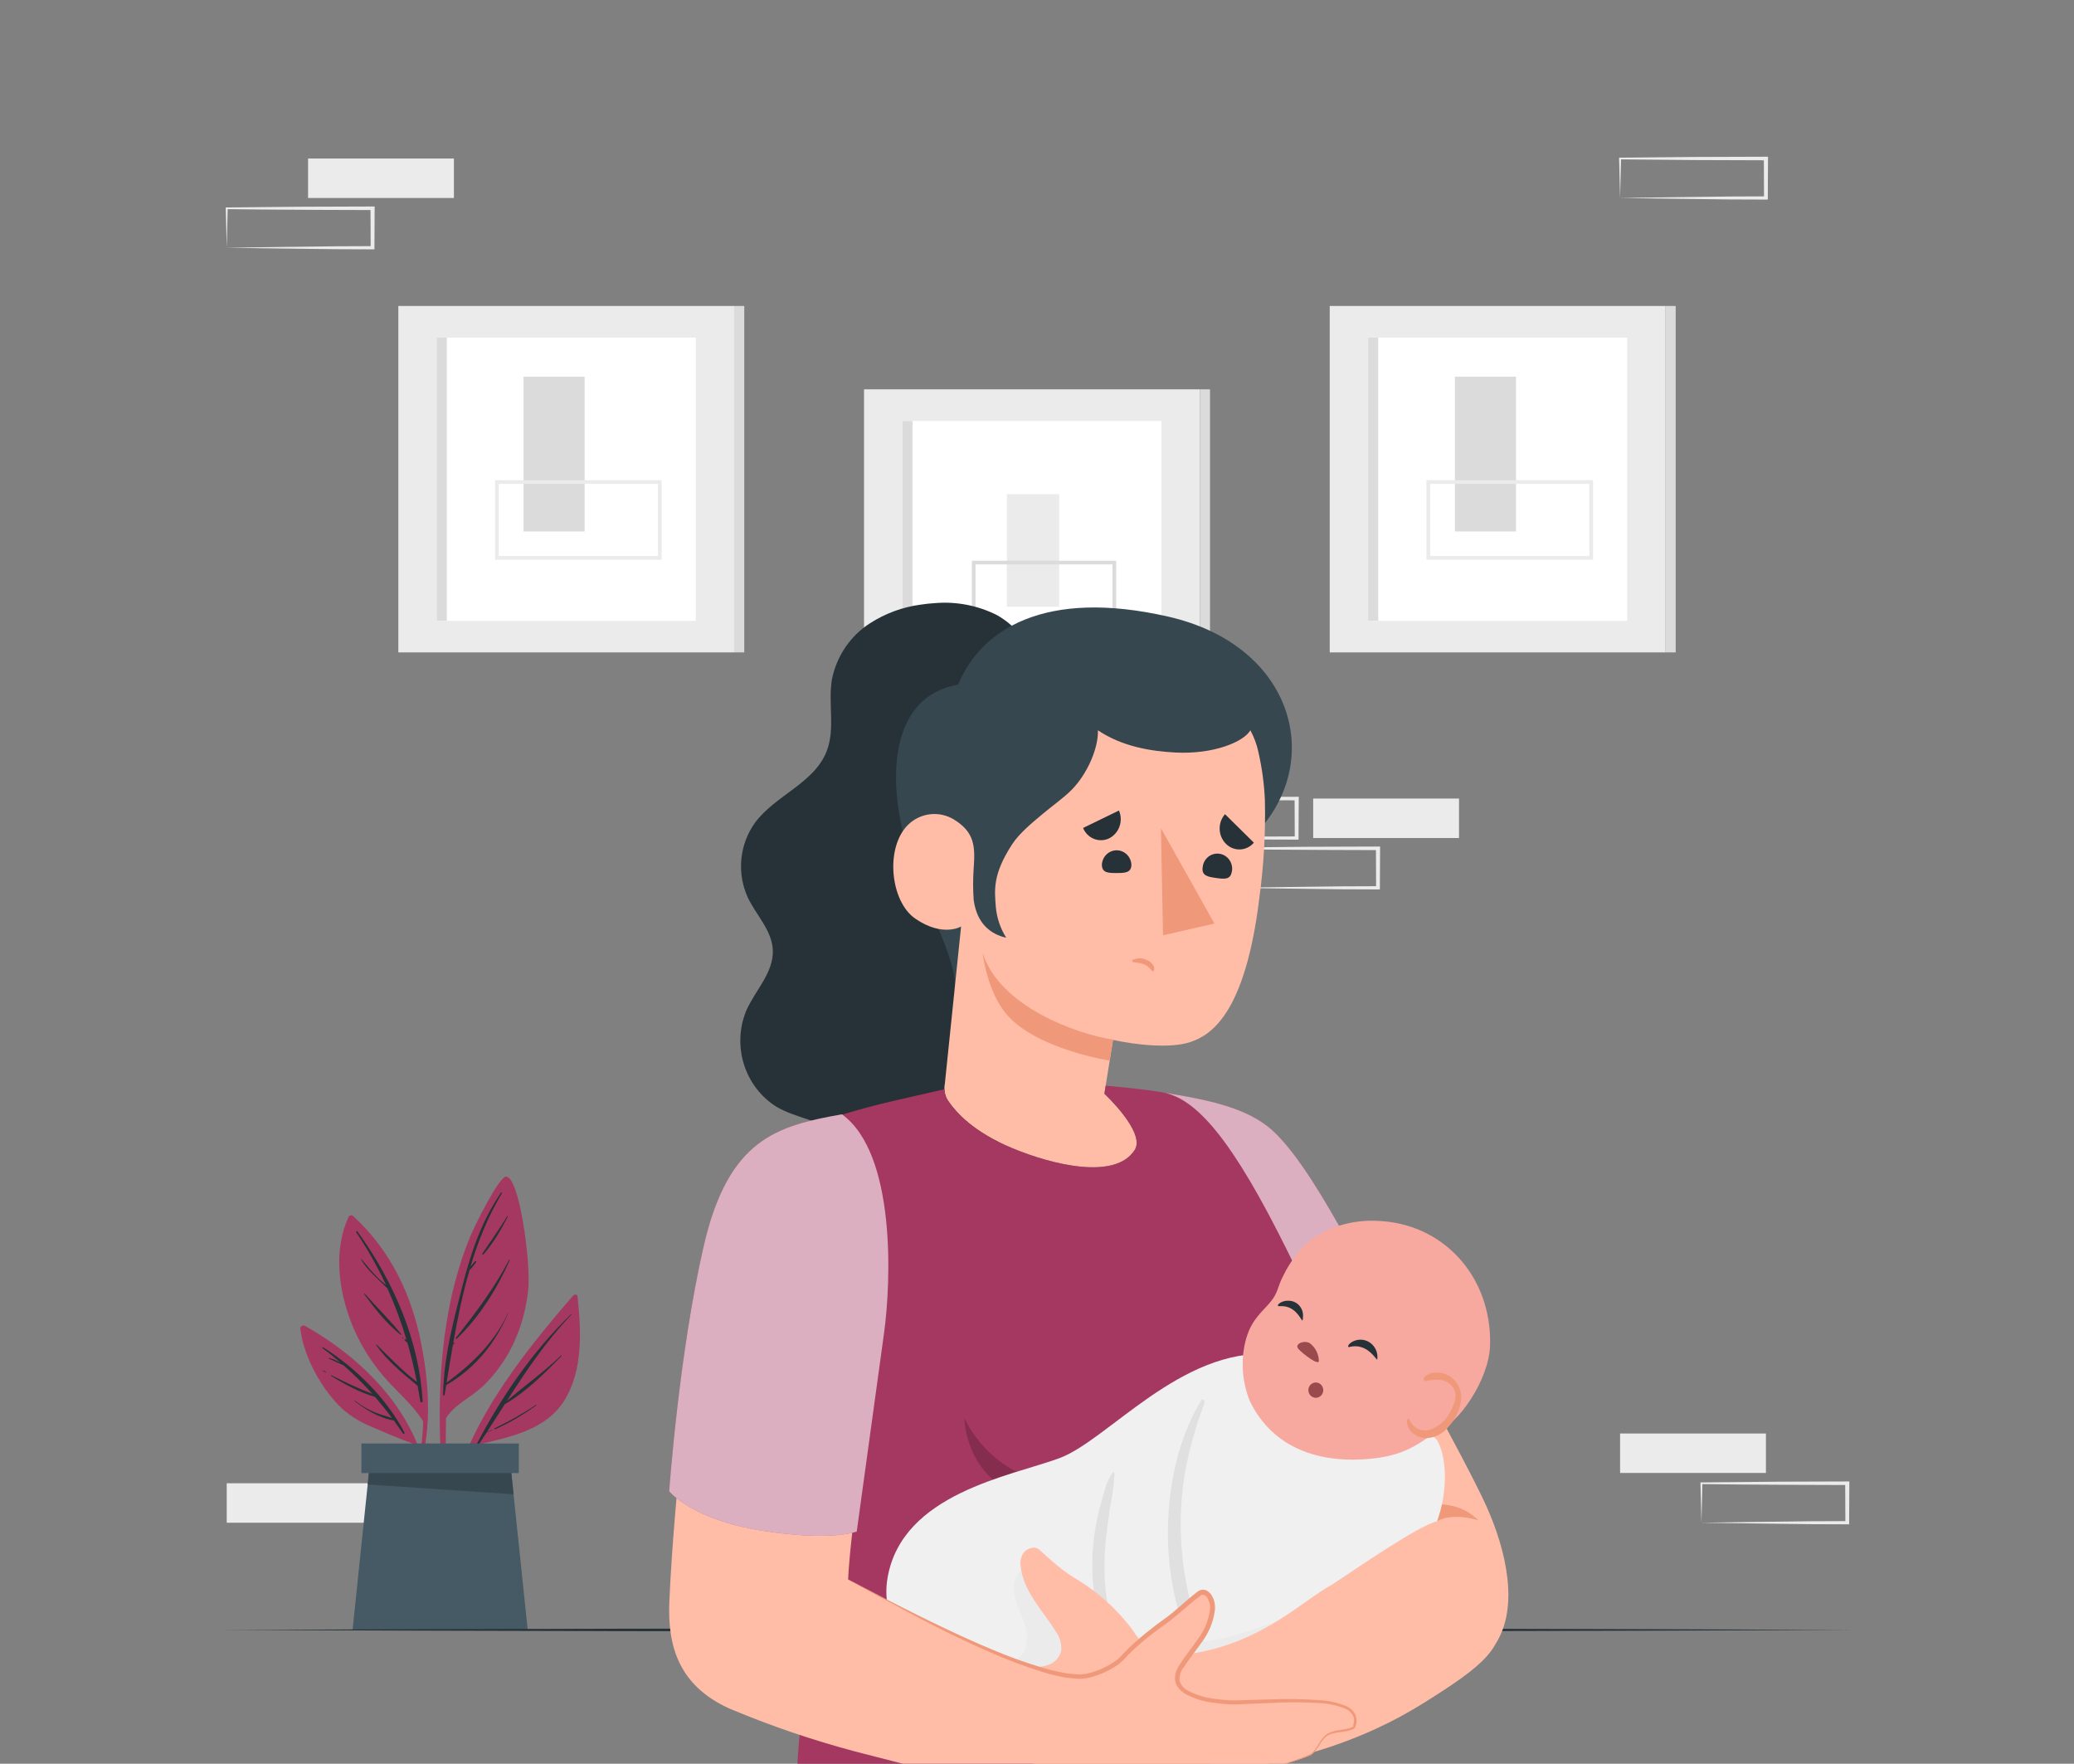 <svg width="561" height="477" viewBox="0 0 561 477" fill="none" xmlns="http://www.w3.org/2000/svg">
<rect x="0" y="0" width="561" height="477" fill="#808080" stroke="none"/>
<g clip-path="url(#clip0_24_1160)">
<path d="M438.219 398.362H477.669V387.687H438.219V398.362Z" fill="#EBEBEB"/>
<path d="M460.222 411.813C466.775 411.718 483.571 411.479 489.899 411.422L499.672 411.384L499.156 411.823L499.111 401.147L499.672 401.624C493.119 401.605 476.413 401.558 470.085 401.481L460.222 401.376L460.492 401.147L460.222 411.823V411.813ZM460.222 411.813L459.953 401.138V400.919H460.222C465.148 400.861 475.022 400.766 479.947 400.728L499.672 400.661H500.233V401.138L500.177 411.813V412.252H499.661L489.709 412.214C483.425 412.157 466.696 411.918 460.211 411.823L460.222 411.813Z" fill="#EBEBEB"/>
<path d="M311.288 226.642C317.84 226.546 334.637 226.308 340.965 226.251L350.737 226.212L350.221 226.651L350.176 215.976L350.737 216.453C344.185 216.434 327.478 216.386 321.15 216.31L311.288 216.205L311.557 215.976L311.288 226.651V226.642ZM311.288 226.642L311.019 215.967V215.747H311.288C316.213 215.69 326.087 215.594 331.013 215.556L350.737 215.49H351.298V215.967L351.242 226.642V227.081H350.726L340.774 227.042C334.491 226.985 317.762 226.747 311.277 226.651L311.288 226.642Z" fill="#EBEBEB"/>
<path d="M333.291 240.103C339.843 240.007 356.64 239.769 362.968 239.712L372.74 239.673L372.224 240.112L372.179 229.437L372.74 229.914C366.188 229.895 349.481 229.847 343.153 229.771L333.291 229.666L333.56 229.437L333.291 240.112V240.103ZM333.291 240.103L333.021 229.427V229.208H333.291C338.216 229.151 348.09 229.055 353.016 229.017L372.74 228.95H373.301V229.427L373.245 240.103V240.542H372.729L362.777 240.503C356.494 240.446 339.765 240.208 333.28 240.112L333.291 240.103Z" fill="#EBEBEB"/>
<path d="M355.203 226.642H394.652V215.967H355.203V226.642Z" fill="#EBEBEB"/>
<path d="M61.329 411.823H100.778V401.147H61.329V411.823Z" fill="#EBEBEB"/>
<path d="M83.332 53.548L122.781 53.548V42.873H83.332V53.548Z" fill="#EBEBEB"/>
<path d="M61.329 66.999C67.881 66.904 84.678 66.665 91.006 66.608L100.778 66.57L100.262 67.009L100.217 56.334L100.778 56.811C94.226 56.792 77.519 56.744 71.191 56.668L61.329 56.563L61.598 56.334L61.329 67.009V66.999ZM61.329 66.999L61.06 56.324V56.105H61.329C66.254 56.047 76.128 55.952 81.054 55.914L100.778 55.847H101.339V56.324L101.283 66.999V67.438H100.767L90.815 67.4C84.532 67.343 67.803 67.104 61.318 67.009L61.329 66.999Z" fill="#EBEBEB"/>
<path d="M438.219 53.538C444.772 53.443 461.568 53.205 467.896 53.147L477.669 53.109L477.153 53.548L477.108 42.873L477.669 43.35L457.944 43.283C453.03 43.254 443.134 43.149 438.219 43.102L438.489 42.873L438.219 53.548V53.538ZM438.219 53.538L437.95 42.863V42.644H438.219C443.145 42.587 453.019 42.491 457.944 42.453L477.669 42.386H478.23V42.863L478.174 53.538V53.977H477.658L467.706 53.939C461.422 53.882 444.693 53.643 438.208 53.548L438.219 53.538Z" fill="#EBEBEB"/>
<path d="M198.594 82.75H107.746V176.442H198.594V82.75Z" fill="#EBEBEB"/>
<path d="M188.205 91.307H118.125V167.904H188.205V91.307Z" fill="white"/>
<path d="M120.863 91.307H118.125V167.904H120.863V91.307Z" fill="#DBDBDB"/>
<path d="M201.321 82.75H198.583V176.442H201.321V82.75Z" fill="#DBDBDB"/>
<path d="M158.135 101.868H141.608V143.73H158.135V101.868Z" fill="#DBDBDB"/>
<path d="M178.466 130.364H134.405V150.875H178.466V130.364Z" stroke="#EBEBEB" stroke-miterlimit="10"/>
<path d="M450.528 82.75H359.68V176.442H450.528V82.75Z" fill="#EBEBEB"/>
<path d="M440.139 91.307H370.059V167.904H440.139V91.307Z" fill="white"/>
<path d="M372.796 91.307H370.059V167.904H372.796V91.307Z" fill="#DBDBDB"/>
<path d="M453.266 82.75H450.528V176.442H453.266V82.75Z" fill="#DBDBDB"/>
<path d="M410.069 101.868H393.542V143.73H410.069V101.868Z" fill="#DBDBDB"/>
<path d="M430.399 130.364H386.338V150.875H430.399V130.364Z" stroke="#EBEBEB" stroke-miterlimit="10"/>
<path d="M324.561 105.293H233.713V198.985H324.561V105.293Z" fill="#EBEBEB"/>
<path d="M314.172 113.85H244.092V190.447H314.172V113.85Z" fill="white"/>
<path d="M246.829 113.85H244.092V190.447H246.829V113.85Z" fill="#DBDBDB"/>
<path d="M327.299 105.293H324.562V198.985H327.299V105.293Z" fill="#DBDBDB"/>
<path d="M286.503 133.646H272.344V164.078H286.503V133.646Z" fill="#EBEBEB"/>
<path d="M301.415 152.144H263.379V173.122H301.415V152.144Z" stroke="#DBDBDB" stroke-miterlimit="10"/>
<path d="M155.071 350.347C140.53 367.09 125.361 386.532 121.669 407.53C121.625 407.845 122.219 407.949 122.309 407.635C123.992 401.873 126.135 396.282 128.738 390.816C138.297 388.583 147.677 386.742 152.704 378.671C157.82 370.381 157.169 359.563 156.205 350.528C156.137 350.042 155.363 350.023 155.071 350.337V350.347Z" fill="#A53860"/>
<path d="M128.884 390.663C135.414 378.194 143.806 365.678 154.465 355.432C154.533 355.365 154.645 355.46 154.578 355.527C147.599 362.825 142.292 370.782 137.119 378.872C141.933 374.712 147.206 370.992 151.773 366.584C151.862 366.498 152.008 366.622 151.919 366.708C147.386 371.325 142.438 376.353 136.547 379.768C134.965 382.249 133.372 384.739 131.745 387.229C132.138 387.038 132.553 386.876 132.957 386.704C133.024 386.675 133.091 386.761 133.024 386.799C132.575 386.99 132.126 387.2 131.666 387.362C130.903 388.536 130.141 389.719 129.355 390.892C129.176 391.15 128.749 390.921 128.895 390.663H128.884Z" fill="#263238"/>
<path d="M133.742 386.313C137.636 384.414 141.394 382.373 144.906 379.978C144.996 379.911 145.142 380.026 145.041 380.093C141.596 382.573 137.927 384.796 133.899 386.542C133.72 386.618 133.563 386.399 133.742 386.313Z" fill="#263238"/>
<path d="M119.986 404.41C120.02 404.668 120.525 404.658 120.513 404.391C120.592 397.475 120.513 390.529 120.648 383.584C122.735 380.007 127.2 378.032 130.32 375.16C132.564 373.09 134.482 370.763 136.12 368.292C139.969 362.444 142.045 355.861 142.852 349.212C143.716 341.818 140.406 317.405 136.737 318.254C134.83 318.693 128.682 330.78 127.043 334.778C124.373 341.351 122.488 348.172 121.254 355.041C118.281 371.316 118.527 388.03 119.986 404.401V404.41Z" fill="#A53860"/>
<path d="M119.93 374.569L119.964 374.54C120.413 365.792 122.724 356.949 124.901 348.468C127.234 339.328 129.972 330.714 135.504 322.557C135.605 322.404 135.874 322.538 135.773 322.691C132.003 328.996 129.31 335.694 127.257 342.572C127.627 342.076 128.076 341.608 128.457 341.15C128.615 340.969 128.962 341.141 128.816 341.332C128.278 342.019 127.784 342.82 127.089 343.411C127.066 343.431 127.044 343.43 127.021 343.44C125.114 349.975 123.745 356.662 122.578 363.331C122.668 363.245 122.746 363.159 122.836 363.073C122.892 363.016 122.993 363.092 122.96 363.15C122.814 363.369 122.657 363.589 122.488 363.808C121.894 367.195 121.355 370.572 120.805 373.92C127.896 368.769 133.944 362.701 137.355 355.222C137.366 355.184 137.433 355.203 137.422 355.241C134.079 362.997 128.805 369.894 120.693 374.607C120.547 375.514 120.401 376.41 120.244 377.307C120.211 377.498 119.863 377.441 119.863 377.259C119.863 376.458 119.908 375.666 119.953 374.865C119.852 374.788 119.807 374.664 119.93 374.579V374.569Z" fill="#263238"/>
<path d="M123.262 361.89C128.682 355.022 133.742 348.344 137.703 340.74C137.747 340.654 137.916 340.712 137.882 340.807C134.539 348.353 129.86 356.004 123.543 362.072C123.42 362.196 123.161 362.033 123.274 361.89H123.262Z" fill="#263238"/>
<path d="M130.466 339.052C132.71 335.675 135.077 332.393 137.187 328.949C137.243 328.853 137.4 328.939 137.355 329.035C135.582 332.555 133.462 336.123 130.814 339.223C130.668 339.395 130.342 339.242 130.466 339.052Z" fill="#263238"/>
<path d="M129.591 340.521C129.591 340.521 129.636 340.579 129.591 340.579C129.545 340.579 129.545 340.521 129.591 340.521Z" fill="#263238"/>
<path d="M114.477 384.405C114.343 388.984 113.759 393.573 112.581 398.028C112.66 398.524 112.75 399.01 112.828 399.516C114.522 394.555 115.42 389.461 115.689 384.328C115.779 384.185 115.824 384.033 115.712 383.861V383.842C116.015 376.983 115.274 370.047 113.916 363.264C111.403 350.557 105.894 338.355 95.471 328.834C95.145 328.538 94.483 328.691 94.315 329.035C90.108 338.126 91.577 348.983 95.157 358.055C97.109 362.94 99.891 367.633 103.426 371.841C107.005 376.114 111.56 379.73 114.466 384.405H114.477Z" fill="#A53860"/>
<path d="M96.716 333.099C106.601 346.731 113.468 362.902 114.309 379.005C114.321 379.291 113.76 379.368 113.715 379.072C113.479 377.622 113.221 376.191 112.952 374.76C112.952 374.76 112.941 374.76 112.929 374.76C108.845 371.43 104.649 367.92 101.721 363.76C101.664 363.684 101.788 363.598 101.866 363.665C105.423 367.118 108.744 370.658 112.761 373.739C112.054 370.181 111.213 366.67 110.225 363.216C109.956 362.959 109.698 362.692 109.44 362.434C109.272 362.262 109.552 362.014 109.732 362.186C109.81 362.262 109.889 362.339 109.967 362.405C108.565 357.664 106.859 353.018 104.806 348.458C102.293 345.911 99.477 343.707 97.648 340.626C97.603 340.549 97.726 340.492 97.782 340.559C99.252 342.314 100.677 344.089 102.349 345.71C103.011 346.359 103.74 346.97 104.436 347.599C102.192 342.734 99.521 337.954 96.346 333.261C96.2 333.051 96.582 332.87 96.728 333.07L96.716 333.099Z" fill="#263238"/>
<path d="M98.714 349.918C101.912 353.571 105.547 357.063 108.52 360.831C108.61 360.936 108.419 361.051 108.318 360.965C104.503 357.922 101.272 353.772 98.512 350.023C98.422 349.908 98.635 349.813 98.725 349.918H98.714Z" fill="#263238"/>
<path d="M108.958 361.68L109.092 361.795C109.182 361.871 109.036 362.005 108.946 361.919L108.811 361.804C108.721 361.728 108.868 361.604 108.958 361.68Z" fill="#263238"/>
<path d="M81.232 359.305C82.029 366.317 86.371 374.703 91.656 380.102C94.001 382.497 96.851 384.319 100.116 385.712C103.773 387.248 107.611 389.022 111.403 390.291C113.176 394.136 114.533 398.161 115.397 402.359C115.521 402.006 115.644 401.644 115.768 401.291C113.333 383.527 99.824 368.349 82.534 358.609C81.917 358.256 81.176 358.704 81.244 359.305H81.232Z" fill="#A53860"/>
<path d="M87.201 364.552C87.078 364.457 87.246 364.275 87.381 364.361C96.547 370.133 104.794 378.547 109.406 387.448C109.529 387.687 109.136 387.906 108.979 387.658C108.171 386.465 107.352 385.292 106.522 384.157C106.522 384.157 106.522 384.157 106.511 384.157C102.561 383.527 98.825 381.161 95.897 378.919C95.818 378.862 95.93 378.757 96.009 378.824C97.535 379.969 99.184 381.018 101.002 381.81C102.606 382.506 104.345 382.945 106.017 383.498C104.559 381.524 103.033 379.635 101.439 377.794C97.198 376.563 93.148 374.35 89.58 372.127C89.468 372.06 89.569 371.898 89.692 371.965C93.327 373.825 96.918 375.466 100.71 376.973C98.32 374.283 95.728 371.726 92.923 369.255C91.577 368.654 90.219 368.044 88.918 367.404C88.817 367.347 88.884 367.195 89.008 367.233C90.04 367.528 91.094 367.986 92.082 368.511C90.522 367.166 88.918 365.849 87.19 364.552H87.201Z" fill="#263238"/>
<path d="M87.572 370.686C87.807 370.82 88.021 370.934 88.234 371.087C88.301 371.135 88.211 371.201 88.155 371.182C87.897 371.087 87.695 370.972 87.46 370.848C87.336 370.782 87.46 370.619 87.572 370.686Z" fill="#263238"/>
<path d="M142.74 440.815H95.369L99.184 404.133L100.025 396.044H138.072L138.914 404.133L142.74 440.815Z" fill="#455A64"/>
<path d="M138.914 404.133L99.465 401.472L100.026 396.044H138.073L138.914 404.133Z" fill="#37474F"/>
<path d="M140.339 390.386H97.759V398.39H140.339V390.386Z" fill="#455A64"/>
<path d="M59.825 440.815C201.197 440.233 359.792 440.223 501.164 440.815C359.792 441.406 201.197 441.397 59.825 440.815Z" fill="#263238"/>
<path d="M315.597 295.631C329.751 297.885 339.004 300.472 345.172 306.657C351.341 312.842 357.848 323.579 364.608 335.818C371.368 348.058 382.635 369.142 382.635 369.142C378.154 376.476 372.276 382.806 365.354 387.755C358.109 392.993 350.201 397.194 341.849 400.24L311.991 356.05L315.597 295.631Z" fill="#A53860"/>
<path opacity="0.6" d="M315.597 295.631C329.751 297.885 339.004 300.472 345.172 306.657C351.341 312.842 357.848 323.579 364.608 335.818C371.368 348.058 382.635 369.142 382.635 369.142C378.154 376.476 372.276 382.806 365.354 387.755C358.109 392.993 350.201 397.194 341.849 400.24L311.991 356.05L315.597 295.631Z" fill="white"/>
<path d="M248.939 163.536C244.111 164.19 239.476 165.9 235.348 168.55C232.717 170.227 230.447 172.436 228.675 175.042C226.902 177.648 225.665 180.597 225.039 183.709C223.94 190.125 225.982 197.033 223.63 203.102C220.335 211.773 209.772 215.039 204.237 222.481C202.162 225.358 200.883 228.756 200.536 232.318C200.189 235.879 200.786 239.47 202.265 242.712C204.533 247.495 208.786 251.585 209.04 256.903C209.321 262.986 204.322 267.784 201.857 273.319C199.957 277.94 199.736 283.107 201.235 287.88C202.735 292.654 205.854 296.717 210.025 299.33C215.349 302.437 221.983 302.943 226.827 306.787C228.771 308.333 230.32 310.342 232.193 311.975C236.855 316.05 241.784 315.66 247.277 317.032C253.122 318.477 258.896 318.203 264.177 314.836C267.103 312.926 269.529 310.313 271.247 307.223C272.965 304.133 273.923 300.66 274.036 297.105C274.036 293.709 273.402 290.255 274.036 286.989C274.937 282.105 278.543 278.218 282.416 275.241C286.289 272.264 290.641 269.894 294.119 266.426C298.818 261.709 301.605 255.344 301.922 248.608C302.14 245.28 301.504 241.952 300.077 238.955C298.331 235.515 295.331 232.9 293.401 229.576C291.574 225.935 290.387 221.993 289.894 217.929C289.232 214.2 288.571 210.328 289.458 206.643C290.345 202.958 292.852 199.576 293.683 195.761C294.796 190.559 292.556 185.082 289.092 181.137C287.269 178.99 285.084 177.198 282.641 175.848C280.05 174.562 278.064 173.984 276.12 171.773C274.286 169.557 272.071 167.706 269.586 166.31C264.385 163.721 258.6 162.618 252.84 163.117C251.573 163.189 250.249 163.334 248.939 163.536Z" fill="#263238"/>
<path d="M258.247 267.177C258.909 260.761 252.374 248.651 246.98 234.128C239.643 214.2 239.29 188.594 259.149 185.183C265.289 170.284 282.584 159.099 316.089 166.787C348.313 174.186 357.552 202.914 342.186 222.582C326.821 242.249 258.247 267.177 258.247 267.177Z" fill="#37474F"/>
<path d="M340.651 242.784C336.792 274.576 327.328 279.98 322.046 281.801C316.765 283.622 307.23 282.611 301.062 281.238L298.724 295.804C298.724 295.804 309.991 306.252 306.92 311.021C301.723 319.113 284.964 315.154 273.697 310.472C263.599 306.281 258.74 301.165 256.289 297.466C255.53 296.164 255.274 294.617 255.571 293.131L259.965 250.573C259.965 250.573 255.008 253.579 247.543 248.42C240.825 243.781 239.347 229.287 245.614 223.073C247.247 221.479 249.342 220.476 251.581 220.215C253.821 219.954 256.082 220.45 258.022 221.628C263.585 225.053 263.824 228.854 263.373 234.822C263.169 237.674 263.169 240.538 263.373 243.391C264.247 249.865 268.007 252.668 272.176 253.608C270.592 251.099 269.625 248.232 269.359 245.255C269.035 240.804 268.401 236.585 273.781 228.333C275.781 225.27 279.246 222.481 281.936 220.212C284.626 217.943 287.781 215.747 289.935 213.55C294.16 209.215 297.132 202.307 296.977 197.51C303.583 201.946 311.371 203.174 317.962 203.521C328.314 204.042 336.412 200.631 338.214 197.51C339.235 199.385 339.976 201.406 340.411 203.507C341.375 207.739 341.955 212.055 342.144 216.397C342.345 225.22 341.845 234.044 340.651 242.784Z" fill="#FFBDA7"/>
<path d="M309.428 260.804C310.069 261.059 310.639 261.471 311.09 262.004C311.273 262.206 311.484 262.582 311.752 262.64C311.803 262.661 311.858 262.673 311.914 262.673C311.969 262.673 312.024 262.661 312.076 262.64C312.116 262.606 312.146 262.561 312.16 262.51C312.244 262.182 312.24 261.837 312.148 261.511C312.057 261.185 311.881 260.891 311.639 260.66C311.222 260.158 310.683 259.779 310.076 259.562C309.507 259.308 308.893 259.177 308.273 259.177C307.653 259.177 307.039 259.308 306.47 259.562C306.273 259.677 306.062 259.937 306.316 260.111C306.64 260.238 306.983 260.306 307.33 260.313C308.043 260.405 308.746 260.57 309.428 260.804Z" fill="#F0997A"/>
<path d="M306.034 233.825C306.034 236.079 304.246 236.108 302.035 236.108C299.823 236.108 298.049 236.108 298.049 233.825C298.109 232.78 298.556 231.799 299.298 231.081C300.041 230.364 301.022 229.964 302.042 229.964C303.061 229.964 304.043 230.364 304.785 231.081C305.527 231.799 305.974 232.78 306.034 233.825Z" fill="#263238"/>
<path d="M333.187 235.732C332.878 237.972 331.117 237.755 328.962 237.452C326.807 237.148 325.005 236.874 325.3 234.634C325.343 234.077 325.496 233.536 325.75 233.042C326.004 232.548 326.353 232.113 326.776 231.762C327.2 231.411 327.688 231.153 328.212 231.003C328.736 230.853 329.285 230.814 329.824 230.889C330.363 230.964 330.882 231.151 331.348 231.438C331.814 231.726 332.219 232.108 332.536 232.561C332.854 233.015 333.078 233.53 333.194 234.075C333.311 234.62 333.318 235.184 333.216 235.732H333.187Z" fill="#263238"/>
<path d="M314.02 223.969L314.583 252.957L328.498 249.778L314.02 223.969Z" fill="#F0997A"/>
<path d="M292.964 223.926L302.668 219.201C303.258 220.564 303.313 222.108 302.819 223.511C302.326 224.914 301.323 226.067 300.02 226.729C299.379 227.037 298.685 227.208 297.979 227.232C297.272 227.257 296.568 227.135 295.909 226.873C295.249 226.611 294.649 226.215 294.143 225.708C293.637 225.202 293.236 224.596 292.964 223.926Z" fill="#263238"/>
<path d="M331.357 220.198L339.159 227.9C338.696 228.446 338.13 228.89 337.494 229.204C336.858 229.518 336.167 229.696 335.462 229.728C334.757 229.759 334.053 229.642 333.393 229.385C332.734 229.128 332.132 228.736 331.625 228.232C330.573 227.19 329.957 225.77 329.907 224.27C329.857 222.771 330.377 221.311 331.357 220.198Z" fill="#263238"/>
<path d="M301.063 281.165C291.444 279.72 270.304 272.249 265.783 257.654C265.783 257.654 266.924 268.102 272.29 274.359C280.416 283.81 300.148 286.845 300.148 286.845L301.063 281.165Z" fill="#F0997A"/>
<path d="M361.2 439.387C361.2 439.387 355.116 469.864 310.794 483.722C266.473 497.581 215.504 484.17 215.504 484.17C215.504 460.153 221.743 442.827 224.616 416.873C227.531 390.486 216.757 379.908 214.039 358.506C212.729 348.261 209.476 307.076 227.658 301.498C238.122 298.29 244.558 297.163 255.487 294.576C255.452 295.602 255.733 296.613 256.29 297.466C258.741 301.151 263.6 306.252 273.698 310.472C284.965 315.168 301.724 319.142 306.921 311.021C309.992 306.252 298.725 295.804 298.725 295.804L299.077 293.637C301.513 293.839 309.527 294.532 314.569 295.457C323.625 297.134 333.328 308.087 348.511 338.882C356.102 354.272 365.411 374.142 344.623 391.671C343.792 403.145 346.032 409.778 344.483 423.304C344.469 423.231 355.355 432.769 361.2 439.387Z" fill="#A53860"/>
<path opacity="0.2" d="M315.005 386.035C315.005 386.035 307.259 402.35 286.711 401.15C267.909 400.052 260.839 383.506 260.839 383.506C260.839 383.506 261.05 405.702 286.64 406.468C312.23 407.234 315.005 386.035 315.005 386.035Z" fill="black"/>
<path d="M404.577 444.503C410.887 434.72 407.549 419.532 402.014 407.249C396.479 394.966 373.424 353.694 373.424 353.694L335.75 384.662L370.1 446.801L404.577 444.503Z" fill="#FFBDA7"/>
<path d="M388.748 411.396C393.128 408.94 399.874 411.165 399.874 411.165C398.424 409.714 396.697 408.586 394.801 407.852C392.906 407.118 390.883 406.795 388.86 406.902C382.269 407.422 388.748 411.396 388.748 411.396Z" fill="#F0997A"/>
<path d="M388.721 389.518C391.777 394.575 394.143 412.856 376.045 430.876C357.948 448.896 334.991 463.578 301.81 464.358C268.629 465.139 236.137 449.488 240.081 426.699C244.024 403.911 273.248 399.243 286.459 394.402C299.669 389.561 319.217 364.561 343.991 366.194C368.764 367.827 388.721 389.518 388.721 389.518Z" fill="#F0F0F0"/>
<path d="M327.046 447.35C325.989 445.11 325.018 442.827 324.229 440.5C322.543 435.816 321.298 430.977 320.511 426.049C318.896 416.327 318.996 406.386 320.807 396.7C322.009 390.828 323.676 385.067 325.792 379.474C325.989 378.954 325.398 378.029 324.961 378.694C319.567 387.466 316.948 397.943 316.159 408.217C315.322 418.579 316.529 429.009 319.708 438.882C320.591 441.636 321.635 444.334 322.835 446.96C324.243 449.937 325.778 453.145 328.355 455.182C328.478 455.295 328.63 455.368 328.793 455.394C328.956 455.419 329.123 455.394 329.272 455.324C329.422 455.253 329.548 455.139 329.635 454.996C329.723 454.853 329.767 454.686 329.764 454.517C329.862 452.148 328.017 449.416 327.046 447.35Z" fill="#E0E0E0"/>
<path d="M308.584 453.246C306.288 449.46 303.683 446.02 301.993 441.815C300.4 437.832 299.389 433.63 298.993 429.344C298.585 424.53 298.689 419.684 299.303 414.893C299.556 412.61 299.894 410.341 300.204 408.058C300.845 404.953 301.264 401.804 301.457 398.636C301.457 398.376 301.246 397.914 300.965 398.26C299.317 400.37 298.655 403.622 297.908 406.179C297.2 408.657 296.641 411.176 296.232 413.723C295.364 418.974 295.217 424.325 295.796 429.619C296.276 434.137 297.401 438.558 299.134 442.74C300.993 447.176 303.739 451.931 307.809 454.561C308.612 454.98 308.95 453.853 308.584 453.246Z" fill="#E0E0E0"/>
<path d="M384.565 420.211C371.453 428.145 338.089 443.26 324.104 444.142C309.724 445.038 294.443 439.807 285.599 428.246C283.895 426.006 281.979 423.289 279.205 423.289C276.149 423.289 274.092 426.859 274.247 430.009C274.402 433.159 276.022 435.963 277.064 438.925C278.106 441.887 278.289 445.558 276.149 447.798C274.503 449.184 272.447 449.954 270.318 449.98C262.038 450.796 253.694 449.365 246.122 445.833C256.713 457.754 279.148 464.951 301.88 464.402C335.061 463.621 358.046 448.925 376.115 430.919C379.339 427.71 382.176 424.115 384.565 420.211Z" fill="#EBEBEB"/>
<path d="M403.056 363.766C402.817 373.362 394.057 385.558 388.972 386.888C383.578 390.558 379.917 393.882 369.452 394.633C355.228 395.659 343.651 390.688 337.989 378.737C336.145 374.101 335.656 369.015 336.581 364.099C337.82 357.87 340.341 355.804 343.13 352.726C345.918 349.648 345.355 348.246 347.2 344.85C348.76 341.656 350.858 338.77 353.397 336.324C356.039 334.1 359.09 332.443 362.368 331.454C365.562 330.467 368.894 330.033 372.227 330.168C390.339 330.66 403.535 345.212 403.056 363.766Z" fill="#F7A9A0"/>
<path d="M392.522 372.451C390.536 371.006 387.156 370.529 385.255 372.451C385.043 372.668 384.973 373.564 385.452 373.52C386.772 373.247 388.119 373.13 389.466 373.174C390.647 373.305 391.75 373.845 392.592 374.705C394.55 376.757 393.55 379.619 392.296 381.772C391.724 382.937 390.931 383.973 389.964 384.819C388.997 385.665 387.874 386.304 386.663 386.7C385.601 387.006 384.466 386.9 383.476 386.401C382.486 385.903 381.71 385.047 381.297 383.997C381.114 383.549 380.607 383.723 380.579 384.185C380.438 386.887 383.029 388.781 385.466 388.954C386.69 388.963 387.901 388.687 389.006 388.147C390.111 387.606 391.082 386.815 391.846 385.833C393.64 383.874 394.818 381.407 395.226 378.752C395.35 377.551 395.166 376.337 394.691 375.232C394.217 374.127 393.469 373.168 392.522 372.451Z" fill="#F0997A"/>
<path d="M372.552 367.567C372.482 368.13 371.82 366.497 369.918 365.168C368.764 364.357 367.368 363.988 365.975 364.127C365.642 364.156 365.312 364.214 364.989 364.301C364.454 364.445 364.524 363.708 365.538 363.044C366.149 362.644 366.845 362.401 367.566 362.336C368.166 362.276 368.771 362.338 369.347 362.519C369.923 362.699 370.458 362.995 370.923 363.388C371.387 363.781 371.771 364.265 372.053 364.811C372.335 365.357 372.51 365.954 372.566 366.57C372.589 366.902 372.585 367.235 372.552 367.567Z" fill="#263238"/>
<path d="M352.34 357.047C352.213 357.538 351.791 356.006 350.242 354.619C349.3 353.762 348.092 353.276 346.834 353.246C346.533 353.224 346.232 353.224 345.932 353.246C345.439 353.318 345.58 352.683 346.552 352.191C347.14 351.903 347.787 351.764 348.439 351.787C348.989 351.768 349.537 351.87 350.046 352.084C350.555 352.298 351.015 352.621 351.394 353.03C351.773 353.44 352.063 353.927 352.246 354.46C352.428 354.993 352.499 355.559 352.453 356.122C352.446 356.433 352.408 356.743 352.34 357.047Z" fill="#263238"/>
<path d="M354.241 363.232C352.65 362.379 349.946 363.506 351.27 364.894C352.594 366.281 356.467 369.229 356.748 368.159C356.739 367.193 356.507 366.243 356.071 365.387C355.635 364.531 355.008 363.792 354.241 363.232Z" fill="#9A4A4D"/>
<path d="M357.932 375.963C357.932 376.372 357.814 376.771 357.593 377.111C357.372 377.451 357.057 377.716 356.689 377.872C356.321 378.028 355.916 378.069 355.525 377.99C355.135 377.91 354.776 377.713 354.494 377.424C354.213 377.135 354.021 376.767 353.943 376.366C353.865 375.965 353.905 375.55 354.058 375.172C354.21 374.794 354.468 374.472 354.799 374.245C355.131 374.018 355.52 373.896 355.918 373.896C356.452 373.896 356.965 374.114 357.342 374.502C357.72 374.889 357.932 375.415 357.932 375.963Z" fill="#9A4A4D"/>
<path d="M387.394 459.127C378.733 464.618 359.142 476.988 320.004 480.24C299.23 481.974 274.598 478.289 262.401 469.488C258.176 465.24 246.529 461.757 245.881 456.02C245.627 453.722 243.064 451.685 241.952 449.431C240.388 446.353 241.149 441.685 241.149 441.685C252.219 452.104 278.231 452.061 283.316 450.355C284.199 450.103 285.005 449.622 285.655 448.959C286.306 448.297 286.781 447.474 287.034 446.569C287.229 444.701 286.726 442.826 285.625 441.324C282.118 435.543 276.753 430.5 276.076 423.477C275.956 422.783 275.993 422.069 276.186 421.392C276.379 420.715 276.723 420.093 277.189 419.575C278.189 418.665 280.006 418.13 280.992 419.012C285.794 423.347 288.034 425.269 291.893 427.509C296.873 430.62 301.322 434.55 305.061 439.142C307.356 441.786 308.568 445.269 311.92 446.728C315.272 448.188 319.539 447.696 323.06 447.104C341.848 443.91 352.171 432.957 360.508 428.434C366.494 424.503 383.873 412.422 388.845 411.396C393.69 411.858 398.07 415.572 401.112 420.384C403.414 424.271 405.079 428.518 406.041 432.957C407.436 444.503 403.619 448.824 387.394 459.127Z" fill="#FFBDA7"/>
<path d="M227.757 302.148C203.927 307.292 196.308 314.272 190.914 342.177C187.153 361.613 182.252 405.76 181.055 433.072C180.548 444.879 183.365 455.847 197.434 462.133C208.467 466.766 219.793 470.628 231.334 473.693C258.727 480.717 287.669 488.708 315.921 486.699C330.638 485.63 334.638 483.708 343.018 479.344C346.567 476.858 350.919 476.367 354.665 474.575C356.651 473.13 357.299 470.023 359.552 468.983C361.806 467.942 365.932 468.26 366.397 467.003C370.622 455.948 336.131 461.873 329.286 460.182C324.371 459.633 315.076 457.292 319.949 450.529C322.934 445.789 327.469 441.656 328.103 435.818C328.61 433.275 326.793 429.604 324.596 431.093C322.399 432.581 317.991 436.873 314.907 438.954C310.893 441.711 307.173 444.893 303.809 448.448C300.488 451.482 296.275 453.293 291.838 453.592C275.219 453.173 234.7 429.864 229.404 427.162C230.686 399.864 246.84 325.399 227.757 302.148Z" fill="#FFBDA7"/>
<path d="M343.061 479.243C344.802 478.067 346.699 477.157 348.694 476.54C350.698 475.925 352.664 475.186 354.581 474.33C356.426 472.884 356.947 470.269 359.088 468.867C361.271 467.682 363.848 467.986 365.792 467.075C365.89 467.027 365.976 466.958 366.045 466.873C366.039 466.839 366.039 466.805 366.045 466.772V466.569C366.045 466.295 366.2 466.035 366.243 465.76C366.256 465.491 366.256 465.221 366.243 464.951C366.21 464.685 366.149 464.423 366.06 464.171C365.573 463.182 364.737 462.422 363.722 462.046C361.58 461.206 359.322 460.718 357.032 460.601C352.398 460.319 347.751 460.319 343.117 460.601L336.075 460.89C333.701 461.037 331.318 460.941 328.963 460.601H329.033C326.147 460.361 323.334 459.547 320.752 458.202C320.085 457.815 319.477 457.328 318.949 456.757C318.696 456.44 318.461 456.107 318.245 455.76C318.072 455.376 317.94 454.974 317.851 454.561C317.708 452.952 318.183 451.35 319.175 450.096C320.71 447.653 322.569 445.442 324.132 443.116C325.779 440.906 326.859 438.307 327.273 435.558C327.44 434.487 327.257 433.39 326.752 432.437C326.55 432.006 326.226 431.649 325.822 431.411C325.654 431.324 325.465 431.289 325.278 431.31C325.091 431.33 324.913 431.405 324.766 431.526C322.907 432.856 321.076 434.546 319.217 436.093C318.288 436.873 317.344 437.653 316.4 438.405C315.457 439.156 314.414 439.85 313.457 440.544C311.513 441.989 309.626 443.434 307.823 445.067C306.922 445.861 306.035 446.685 305.204 447.538L303.964 448.853C303.525 449.306 303.054 449.726 302.556 450.11C300.52 451.548 298.277 452.65 295.908 453.376C294.716 453.758 293.481 453.982 292.233 454.041C290.965 454.041 289.768 453.824 288.543 453.737C287.317 453.65 286.163 453.246 284.965 453C283.768 452.754 282.628 452.35 281.473 452.017C276.863 450.571 272.335 448.864 267.91 446.902C263.474 444.994 259.108 442.913 254.784 440.775C246.151 436.439 237.714 431.743 229.278 427.032C237.827 431.526 246.362 436.02 255.08 440.139C259.432 442.22 263.798 444.228 268.248 446.064C272.66 447.96 277.174 449.596 281.768 450.963C284.047 451.652 286.366 452.193 288.712 452.581C289.867 452.668 291.064 452.856 292.19 452.856C293.339 452.793 294.475 452.579 295.57 452.22C297.81 451.528 299.93 450.48 301.852 449.113C302.307 448.772 302.735 448.395 303.133 447.986L304.401 446.656C305.26 445.775 306.147 444.922 307.063 444.113C308.894 442.48 310.795 440.948 312.696 439.489C313.682 438.752 314.696 438.044 315.612 437.364C316.527 436.685 317.485 435.919 318.428 435.067C320.302 433.506 322.034 431.859 324.062 430.37C324.404 430.13 324.801 429.987 325.213 429.954C325.626 429.921 326.04 430 326.414 430.182C327.064 430.551 327.593 431.109 327.935 431.786C328.572 433.022 328.795 434.439 328.569 435.818C328.128 438.783 326.965 441.587 325.189 443.968C323.541 446.382 321.71 448.535 320.203 450.919C319.389 451.903 318.98 453.172 319.062 454.46C319.226 455.069 319.517 455.635 319.916 456.116C320.315 456.598 320.812 456.985 321.372 457.249C323.805 458.515 326.455 459.285 329.174 459.517C331.431 459.846 333.714 459.947 335.991 459.821L343.033 459.619C347.727 459.402 352.43 459.47 357.116 459.821C359.492 459.96 361.831 460.487 364.046 461.382C365.228 461.851 366.188 462.773 366.722 463.954C366.827 464.268 366.898 464.592 366.933 464.922C366.954 465.244 366.954 465.568 366.933 465.89C366.933 466.208 366.764 466.512 366.693 466.815L366.609 467.046L366.454 467.321C366.329 467.462 366.181 467.579 366.017 467.668C364.892 468.106 363.711 468.374 362.51 468.462C361.378 468.548 360.268 468.831 359.229 469.301C357.271 470.471 356.638 473.13 354.666 474.619C352.717 475.428 350.723 476.118 348.694 476.685C346.706 477.254 344.809 478.116 343.061 479.243Z" fill="#F0997A"/>
<path d="M227.743 301.368C210.222 304.489 197.012 307.914 190.322 337.104C183.632 366.295 181.013 403.304 181.013 403.304C181.013 403.304 187.026 410.934 205.997 413.954C224.968 416.974 231.742 414.199 231.742 414.199C231.742 414.199 237.136 374.85 239.108 360.659C241.08 346.468 242.347 311.946 227.743 301.368Z" fill="#A53860"/>
<path opacity="0.6" d="M227.743 301.368C210.222 304.489 197.012 307.914 190.322 337.104C183.632 366.295 181.013 403.304 181.013 403.304C181.013 403.304 187.026 410.934 205.997 413.954C224.968 416.974 231.742 414.199 231.742 414.199C231.742 414.199 237.136 374.85 239.108 360.659C241.08 346.468 242.347 311.946 227.743 301.368Z" fill="white"/>
</g>
<defs>
<clipPath id="clip0_24_1160">
<rect width="561" height="477" fill="white"/>
</clipPath>
</defs>
</svg>
